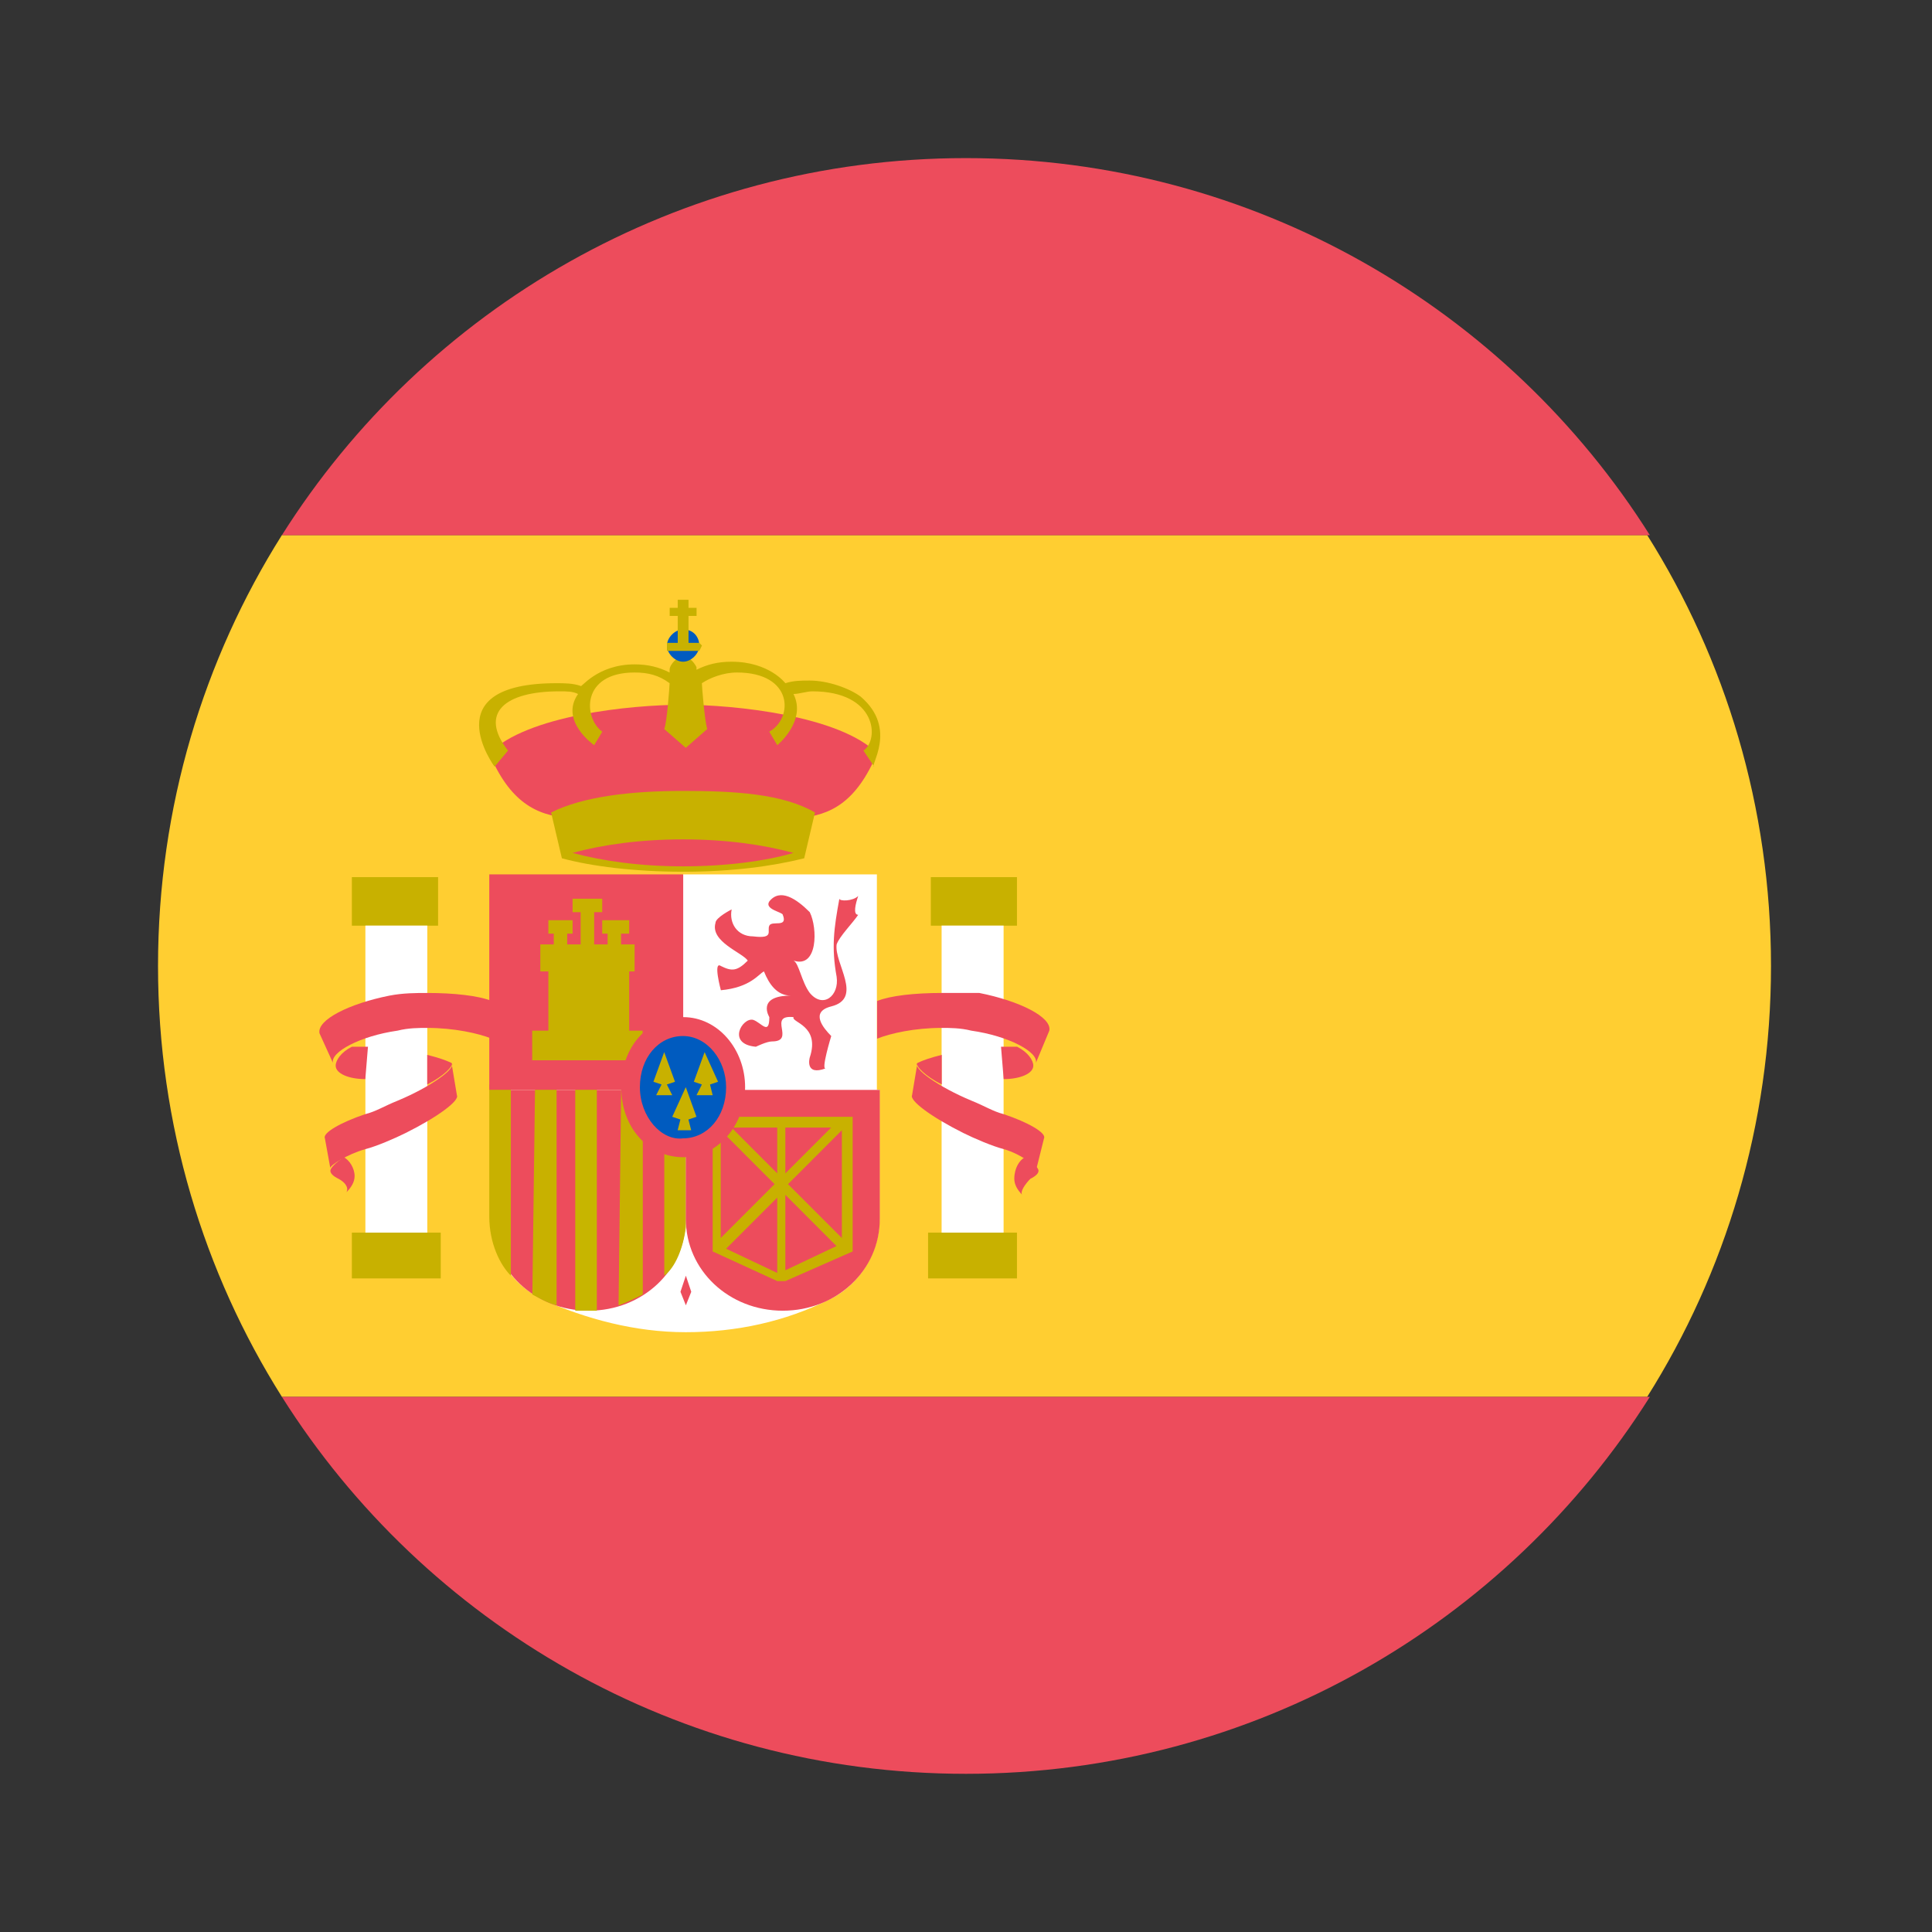 <svg width="24" height="24" viewBox="0 0 24 24" fill="none" xmlns="http://www.w3.org/2000/svg">
<rect x="0" y="0" width="24" height="24" fill="#333333" stroke="none"/>
<path d="M1.963 12C1.963 13.973 2.532 15.813 3.502 17.352H20.462C21.432 15.813 22 13.973 22 12C22 10.026 21.432 8.186 20.462 6.647H3.502C2.532 8.186 1.963 10.026 1.963 12Z" fill="#FFCE31"/>
<path d="M20.495 6.648C18.723 3.838 15.578 1.964 11.999 1.964C8.419 1.964 5.275 3.838 3.502 6.648H20.495ZM3.502 17.352C5.275 20.162 8.419 22.035 11.999 22.035C15.578 22.035 18.723 20.162 20.495 17.352H3.502Z" fill="#ED4C5C"/>
<path d="M4.371 10.896H5.442V11.499H4.371V10.896ZM4.371 15.312H5.475V15.881H4.371V15.312Z" fill="#C8B100"/>
<path d="M4.271 14.376C4.17 14.442 4.104 14.509 4.104 14.543C4.104 14.576 4.137 14.61 4.204 14.643C4.271 14.677 4.338 14.743 4.304 14.81C4.371 14.743 4.405 14.677 4.405 14.61C4.405 14.509 4.338 14.409 4.271 14.376Z" fill="#ED4C5C"/>
<path d="M4.539 11.498H5.308V15.312H4.539V11.498Z" fill="white"/>
<path d="M6.11 12.903C5.942 12.836 5.641 12.769 5.307 12.769C5.206 12.769 5.073 12.769 4.939 12.803C4.471 12.87 4.103 13.07 4.136 13.204L3.969 12.836C3.935 12.669 4.337 12.468 4.838 12.368C5.006 12.335 5.173 12.335 5.307 12.335C5.641 12.335 5.942 12.368 6.11 12.435V12.903Z" fill="#ED4C5C"/>
<path d="M4.538 13.405C4.337 13.405 4.17 13.338 4.17 13.238C4.17 13.171 4.237 13.07 4.371 13.003H4.571L4.538 13.405ZM5.307 13.104C5.441 13.137 5.541 13.171 5.608 13.204C5.642 13.238 5.508 13.371 5.307 13.472V13.104Z" fill="#ED4C5C"/>
<path d="M4.036 14.141C4.003 14.074 4.237 13.941 4.538 13.84C4.672 13.807 4.772 13.74 4.94 13.673C5.341 13.506 5.676 13.271 5.609 13.205L5.676 13.606C5.709 13.673 5.441 13.874 5.04 14.074C4.906 14.141 4.672 14.242 4.538 14.275C4.304 14.342 4.103 14.476 4.103 14.509L4.036 14.141Z" fill="#ED4C5C"/>
<path d="M11.563 10.896H12.633V11.499H11.563V10.896ZM11.529 15.312H12.633V15.881H11.529V15.312Z" fill="#C8B100"/>
<path d="M12.733 14.376C12.834 14.442 12.901 14.509 12.901 14.543C12.901 14.576 12.867 14.61 12.8 14.643C12.733 14.71 12.666 14.81 12.7 14.844C12.633 14.777 12.6 14.71 12.6 14.643C12.6 14.509 12.666 14.409 12.733 14.376Z" fill="#ED4C5C"/>
<path d="M11.697 11.498H12.467V15.312H11.697V11.498Z" fill="white"/>
<path d="M10.895 12.903C11.062 12.836 11.363 12.769 11.697 12.769C11.798 12.769 11.931 12.769 12.065 12.803C12.534 12.87 12.902 13.07 12.868 13.204L13.035 12.803C13.069 12.636 12.668 12.435 12.166 12.335H11.697C11.363 12.335 11.062 12.368 10.895 12.435V12.903Z" fill="#ED4C5C"/>
<path d="M12.468 13.405C12.669 13.405 12.836 13.338 12.836 13.238C12.836 13.171 12.769 13.07 12.635 13.003H12.435L12.468 13.405ZM11.699 13.104C11.565 13.137 11.465 13.171 11.398 13.204C11.364 13.238 11.498 13.371 11.699 13.472V13.104Z" fill="#ED4C5C"/>
<path d="M12.969 14.141C13.003 14.074 12.768 13.94 12.467 13.84C12.334 13.806 12.233 13.739 12.066 13.672C11.665 13.505 11.33 13.271 11.397 13.204L11.33 13.605C11.297 13.672 11.564 13.873 11.966 14.074C12.1 14.141 12.334 14.241 12.467 14.274C12.702 14.341 12.902 14.509 12.869 14.542L12.969 14.141ZM8.487 8.755C9.122 8.755 10.427 8.889 10.895 9.357C10.393 10.561 9.591 10.059 8.487 10.059C7.416 10.059 6.58 10.561 6.078 9.357C6.546 8.889 7.818 8.755 8.487 8.755Z" fill="#ED4C5C"/>
<path d="M10.124 10.093C9.723 9.859 9.121 9.825 8.485 9.825C7.85 9.825 7.247 9.892 6.846 10.093L6.98 10.662C7.348 10.762 7.883 10.829 8.485 10.829C9.087 10.829 9.589 10.762 9.99 10.662L10.124 10.093ZM10.693 8.655C10.559 8.554 10.291 8.454 10.057 8.454C9.957 8.454 9.857 8.454 9.756 8.487C9.756 8.487 9.556 8.22 9.087 8.22C8.92 8.22 8.786 8.253 8.652 8.32V8.287C8.619 8.22 8.552 8.153 8.485 8.153C8.418 8.153 8.318 8.253 8.318 8.32V8.354C8.184 8.287 8.05 8.253 7.883 8.253C7.415 8.253 7.214 8.554 7.214 8.521C7.114 8.487 7.013 8.487 6.913 8.487C5.374 8.487 6.144 9.524 6.144 9.524L6.311 9.324C5.943 8.855 6.277 8.588 6.946 8.588C7.047 8.588 7.114 8.588 7.181 8.621C6.946 8.956 7.381 9.257 7.381 9.257L7.482 9.089C7.247 8.922 7.214 8.354 7.883 8.354C8.05 8.354 8.184 8.387 8.318 8.487C8.318 8.521 8.284 8.989 8.251 9.056L8.519 9.29L8.786 9.056C8.753 8.956 8.719 8.521 8.719 8.487C8.82 8.42 8.987 8.354 9.154 8.354C9.857 8.354 9.857 8.922 9.556 9.089L9.656 9.257C9.656 9.257 10.024 8.956 9.857 8.621C9.924 8.621 10.024 8.588 10.091 8.588C10.894 8.588 10.927 9.19 10.726 9.324L10.86 9.524C10.793 9.524 11.161 9.056 10.693 8.655Z" fill="#C8B100"/>
<path d="M8.285 8.02C8.285 7.919 8.386 7.819 8.486 7.819C8.62 7.819 8.687 7.919 8.687 8.02C8.687 8.12 8.586 8.22 8.486 8.22C8.386 8.22 8.285 8.12 8.285 8.02Z" fill="#005BBF"/>
<path d="M8.419 7.451V7.551H8.319V7.651H8.419V7.986H8.285V8.086H8.687L8.72 8.019L8.687 7.986H8.553V7.651H8.653V7.551H8.553V7.451H8.419Z" fill="#C8B100"/>
<path d="M8.485 10.762C7.95 10.762 7.481 10.695 7.113 10.595C7.481 10.494 7.95 10.427 8.485 10.427C9.02 10.427 9.488 10.494 9.856 10.595C9.522 10.695 9.02 10.762 8.485 10.762Z" fill="#ED4C5C"/>
<path d="M8.518 16.549C7.882 16.549 7.28 16.382 6.745 16.148C6.344 15.947 6.109 15.579 6.109 15.144V13.538H10.926V15.144C10.926 15.579 10.659 15.98 10.291 16.148C9.756 16.415 9.153 16.549 8.518 16.549ZM8.484 10.862H10.893V13.538H8.484V10.862Z" fill="white"/>
<path d="M8.518 15.144C8.518 15.78 7.983 16.282 7.314 16.282C6.645 16.282 6.109 15.78 6.109 15.144V13.539H8.518V15.144Z" fill="#ED4C5C"/>
<path d="M6.613 16.081C6.68 16.114 6.781 16.181 6.914 16.215V13.472H6.647L6.613 16.081ZM6.078 15.111C6.078 15.445 6.212 15.713 6.346 15.847V13.472H6.078V15.111Z" fill="#C8B100"/>
<path d="M7.146 16.282H7.414V13.472H7.146V16.282Z" fill="#C7B500"/>
<path d="M7.684 16.215C7.784 16.181 7.918 16.114 7.985 16.081V13.472H7.717L7.684 16.215Z" fill="#C8B100"/>
<path d="M6.078 10.862H8.487V13.538H6.078V10.862Z" fill="#ED4C5C"/>
<path d="M8.252 15.847C8.386 15.747 8.486 15.512 8.52 15.245V13.505H8.252V15.847Z" fill="#C8B100"/>
<path d="M10.929 13.539V15.144C10.929 15.78 10.393 16.282 9.724 16.282C9.055 16.282 8.52 15.78 8.52 15.144V13.539H10.929ZM10.059 11.331C10.159 11.531 10.159 12.033 9.858 11.933C9.925 11.966 9.958 12.2 10.059 12.334C10.226 12.535 10.427 12.368 10.393 12.134C10.326 11.766 10.36 11.531 10.427 11.164C10.427 11.197 10.594 11.197 10.661 11.13C10.627 11.23 10.594 11.364 10.661 11.364C10.594 11.465 10.427 11.632 10.393 11.732C10.36 11.966 10.728 12.401 10.326 12.502C10.059 12.569 10.226 12.769 10.326 12.87C10.326 12.87 10.193 13.304 10.259 13.271C9.992 13.371 10.059 13.137 10.059 13.137C10.193 12.736 9.825 12.702 9.858 12.635C9.524 12.602 9.892 12.937 9.59 12.937C9.524 12.937 9.39 13.003 9.39 13.003C9.022 12.97 9.223 12.635 9.356 12.669C9.457 12.702 9.557 12.87 9.557 12.635C9.557 12.635 9.39 12.368 9.825 12.368C9.657 12.368 9.557 12.234 9.49 12.067C9.423 12.1 9.323 12.267 8.955 12.301C8.955 12.301 8.855 11.933 8.955 12C9.089 12.067 9.156 12.067 9.289 11.933C9.223 11.833 8.821 11.699 8.888 11.465C8.888 11.398 9.089 11.297 9.089 11.297C9.055 11.465 9.156 11.632 9.356 11.632C9.624 11.665 9.524 11.565 9.557 11.498C9.59 11.431 9.791 11.531 9.724 11.364C9.724 11.331 9.49 11.297 9.557 11.197C9.691 11.03 9.892 11.164 10.059 11.331ZM8.52 16.215L8.453 16.047L8.52 15.847L8.587 16.047L8.52 16.215Z" fill="#ED4C5C"/>
<path d="M6.812 11.431V11.598H6.879V11.732H6.712V12.067H6.812V12.803H6.611V13.171H7.983V12.803H7.816V12.067H7.883V11.732H7.715V11.598H7.816V11.431H7.481V11.598H7.548V11.732H7.381V11.331H7.481V11.164H7.113V11.331H7.213V11.732H7.046V11.598H7.113V11.431H6.812ZM10.592 15.546V13.873H8.853V15.546L9.655 15.914H9.756L10.592 15.546ZM9.655 14.007V14.576L9.087 14.007H9.655ZM8.953 14.04L9.622 14.71L8.953 15.379V14.04ZM9.02 15.512L9.655 14.877V15.813L9.02 15.512ZM9.756 15.78V14.843L10.391 15.479L9.756 15.78ZM10.458 15.379L9.789 14.71L10.458 14.04V15.379ZM9.756 14.007H10.325L9.756 14.576V14.007Z" fill="#C8B100"/>
<path d="M7.717 13.505C7.717 13.003 8.051 12.635 8.486 12.635C8.921 12.635 9.256 13.037 9.256 13.505C9.256 13.973 8.921 14.375 8.486 14.375C8.051 14.375 7.717 14.007 7.717 13.505Z" fill="#ED4C5C"/>
<path d="M7.949 13.505C7.949 13.137 8.183 12.87 8.484 12.87C8.786 12.87 9.02 13.171 9.02 13.505C9.02 13.873 8.786 14.141 8.484 14.141C8.217 14.174 7.949 13.873 7.949 13.505Z" fill="#005BBF"/>
<path d="M8.251 13.07L8.117 13.438L8.218 13.472L8.151 13.605H8.351L8.284 13.472L8.385 13.438L8.251 13.07ZM8.753 13.07L8.619 13.438L8.719 13.472L8.652 13.605H8.853L8.82 13.472L8.92 13.438L8.753 13.07ZM8.519 13.505L8.351 13.873L8.452 13.907L8.418 14.04H8.586L8.552 13.907L8.652 13.873L8.519 13.505Z" fill="#C8B100"/>
</svg>
